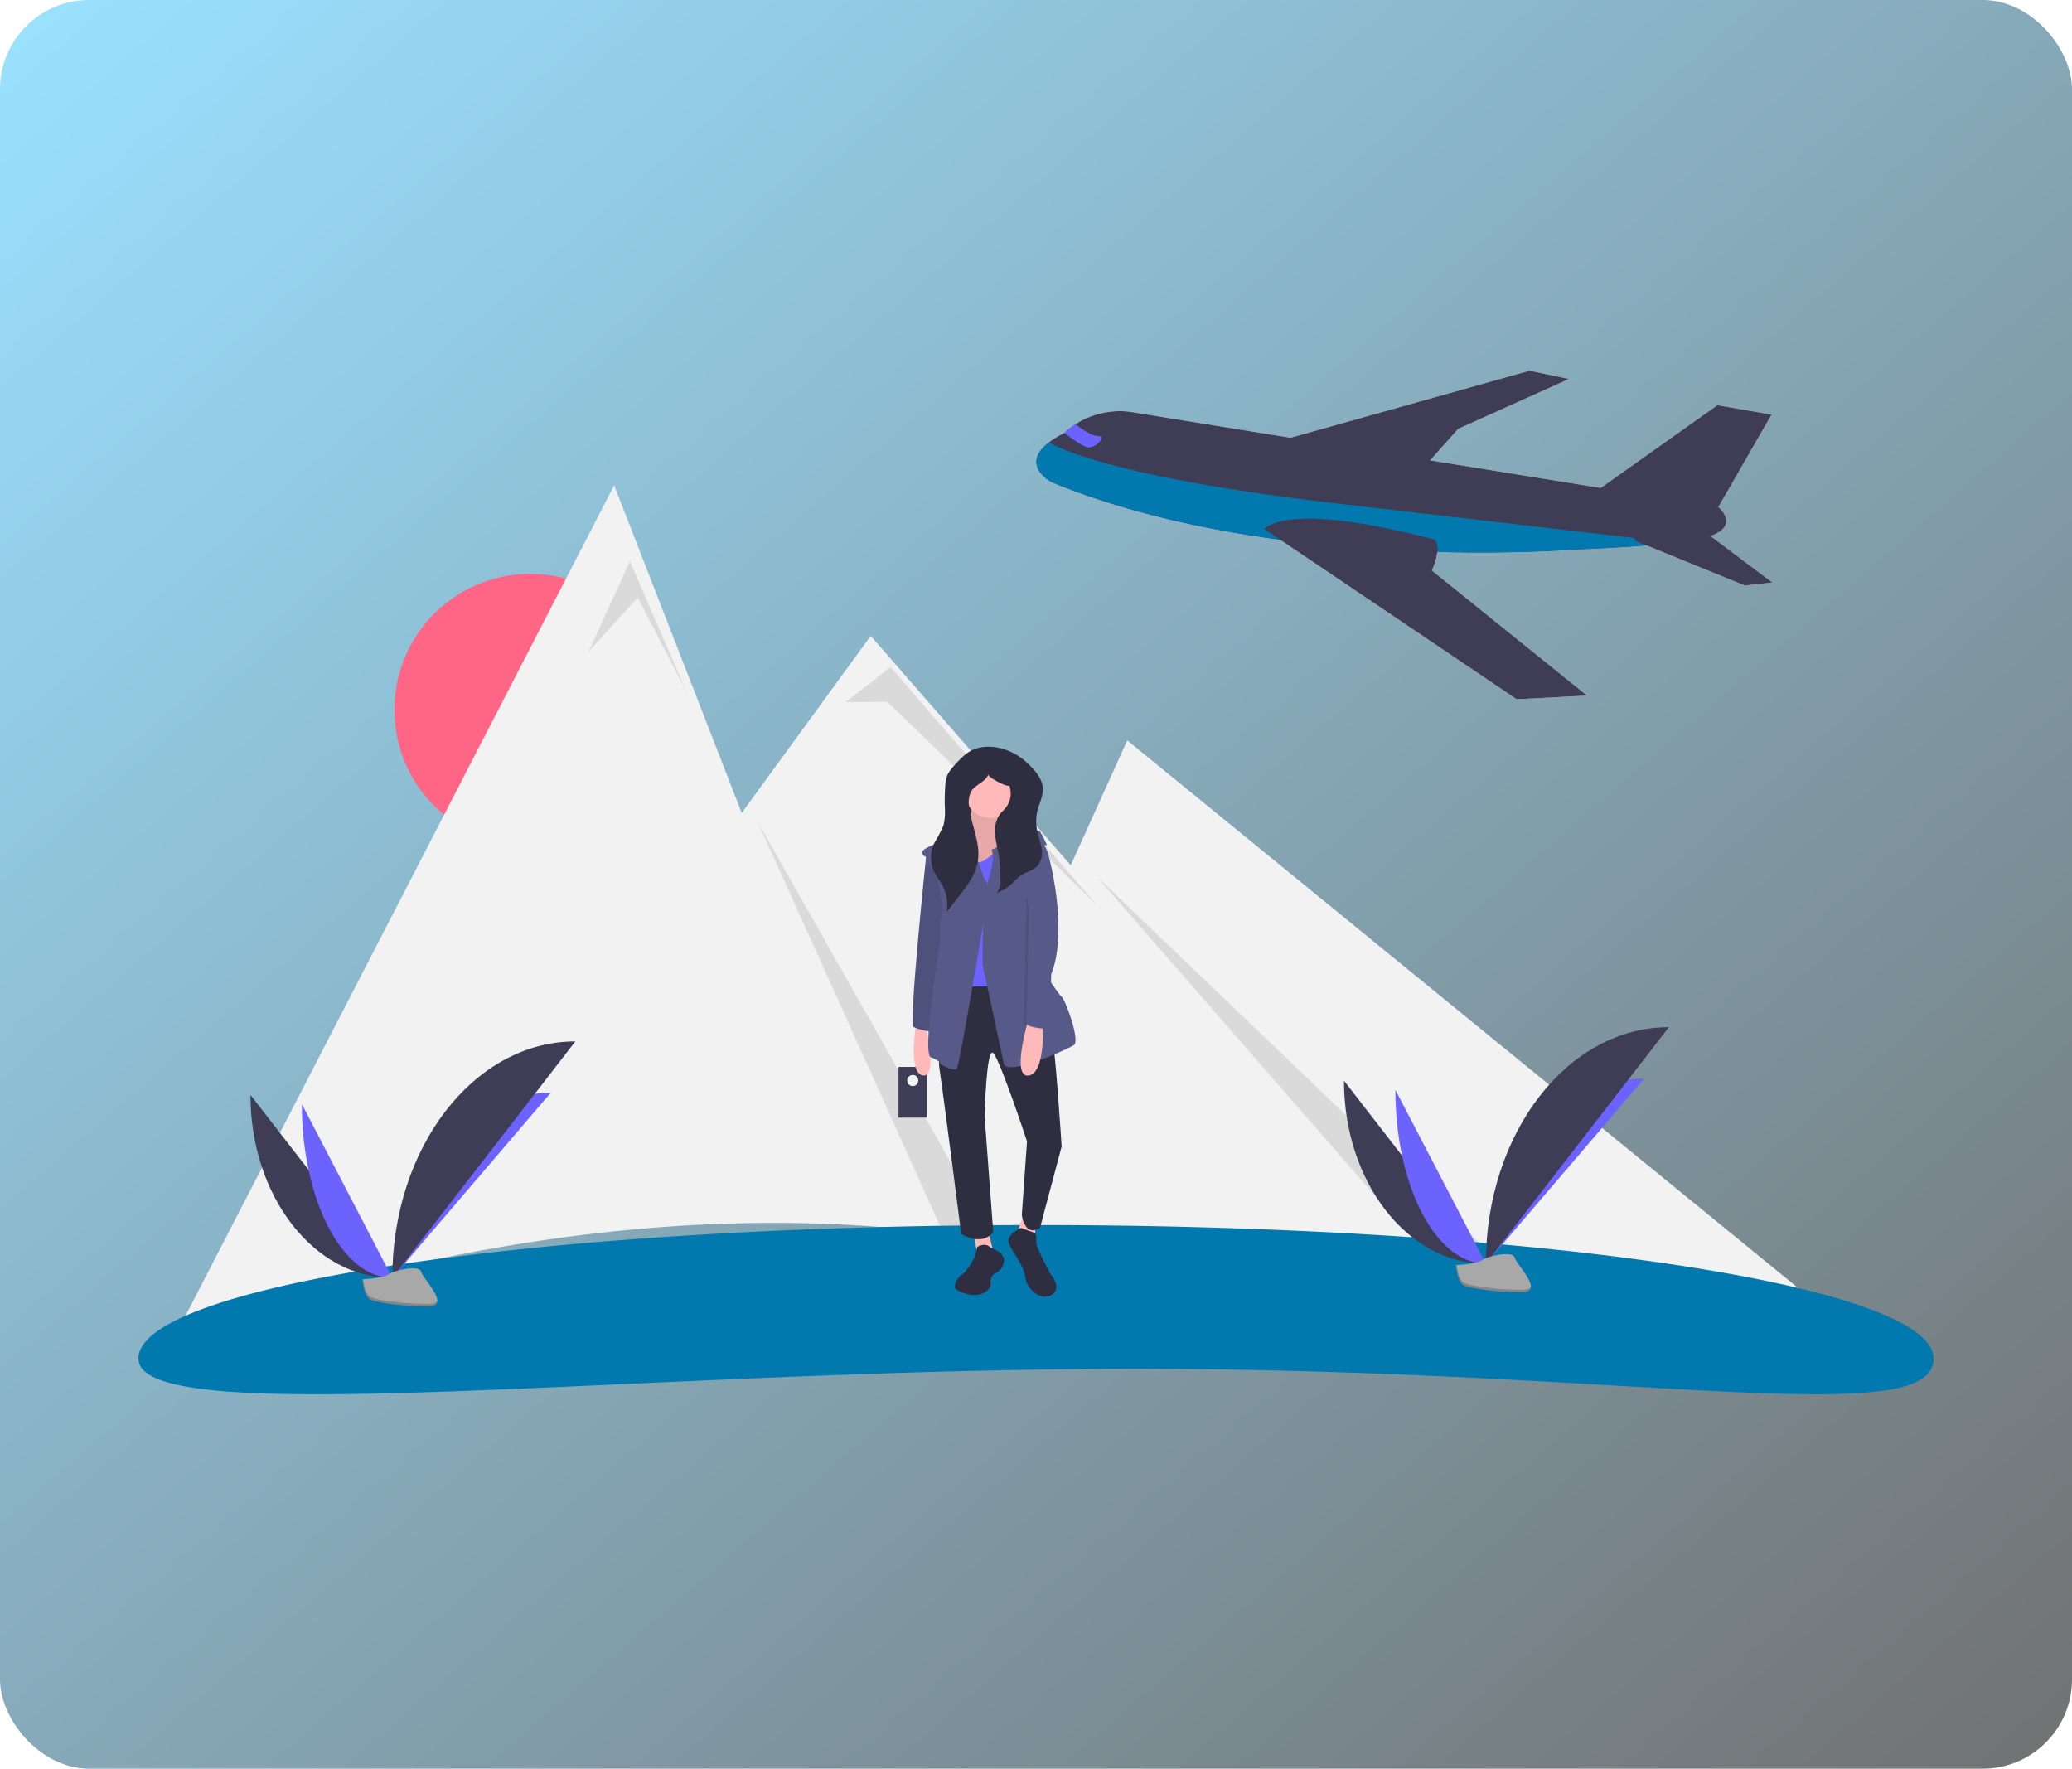 <svg xmlns="http://www.w3.org/2000/svg" xmlns:xlink="http://www.w3.org/1999/xlink" width="464" height="396" viewBox="0 0 464 396">
  <defs>
    <style>
      .cls-1 {
        fill: url(#linear-gradient);
      }

      .cls-2 {
        fill: #ff6584;
      }

      .cls-3 {
        fill: #f2f2f2;
      }

      .cls-4 {
        opacity: 0.1;
      }

      .cls-5 {
        fill: #0279ae;
      }

      .cls-6 {
        fill: #3f3d56;
      }

      .cls-7 {
        fill: #6c63ff;
      }

      .cls-8 {
        fill: #a8a8a8;
      }

      .cls-9 {
        opacity: 0.2;
      }

      .cls-10 {
        fill: #ffb9b9;
      }

      .cls-11 {
        fill: #575a89;
      }

      .cls-12 {
        fill: #2f2e41;
      }
    </style>
    <linearGradient id="linear-gradient" y1="0.031" x2="1" y2="1" gradientUnits="objectBoundingBox">
      <stop offset="0" stop-color="#9ae0ff"/>
      <stop offset="1" stop-color="#717171"/>
    </linearGradient>
  </defs>
  <g id="Group_363" data-name="Group 363" transform="translate(-960 -4165)">
    <rect id="Rectangle_54" data-name="Rectangle 54" class="cls-1" width="464" height="396" rx="20" transform="translate(960 4165)"/>
    <g id="Group_361" data-name="Group 361" transform="translate(991 4248)">
      <circle id="Ellipse_53" data-name="Ellipse 53" class="cls-2" cx="30.433" cy="30.433" r="30.433" transform="translate(57.327 45.481)"/>
      <path id="Path_441" data-name="Path 441" class="cls-3" d="M426.309,384.247a59.931,59.931,0,0,1-5.48,4.379,69.421,69.421,0,0,1-14.6,7.847c-21.45-.516-52.983-3.148-92.787-4.551q-4.453-1.522-9.11-3.3-6.161-2.348-12.677-5.16a234.3,234.3,0,0,0-54.91-15.891q-5.914-.975-11.8-1.672C142.1,356,65.7,385.107,56.853,388.627H56l5.442-10.541,92.6-179.361,21.656,55.6,6.911,17.748,19.049-26.139,9.836-13.5,44.792,51.353,12.66-27.959,87.651,71.53,4.889,3.987,4.947,4.039,1.576,1.287,46.86,38.242Z" transform="translate(-47.507 -173.061)"/>
      <path id="Path_442" data-name="Path 442" class="cls-4" d="M285,140.694l9.2-20.171,12.739,29.371-10.97-21.232Z" transform="translate(-184.146 -77.873)"/>
      <path id="Path_443" data-name="Path 443" class="cls-4" d="M479.722,510.17q-6.083-1-12.134-1.72L424.04,411.935Z" transform="translate(-285.308 -310.822)"/>
      <path id="Path_444" data-name="Path 444" class="cls-4" d="M447.411,195.389l10.117-7.866,46,53.081-46.711-45.3Z" transform="translate(-289.084 -121.164)"/>
      <path id="Path_445" data-name="Path 445" class="cls-4" d="M606.2,319.789l91.937,88.02-12.575,2.966Z" transform="translate(-391.68 -206.624)"/>
      <path id="Path_446" data-name="Path 446" class="cls-5" d="M434,696.627c0,6.854-11.664,8.415-33.25,7.895-22.064-.531-54.5-3.238-95.443-4.682-15.486-.545-32.192-.913-50.013-.913-111.01,0-223.294,14.215-223.294-2.3,0-3.893,5-7.608,14.091-11.02,26.965-10.114,89.947-17.52,165.4-18.713q5.149-.085,10.372-.124,5.531-.048,11.136-.046c30,0,58.463.977,84.031,2.728.081.007.159.014.241.018q3.079.212,6.1.439,3.3.249,6.522.513c.442.035.885.071,1.323.11.319.025.637.053.952.081.58.046,1.161.1,1.734.149a.336.336,0,0,1,.06,0l3.142.276c.11.011.219.021.329.028,30.238,2.742,55.229,6.639,72.208,11.278C425.174,686.591,434,691.454,434,696.627Z" transform="translate(-32 -475.448)"/>
      <path id="Path_447" data-name="Path 447" class="cls-6" d="M102.887,584.384c0,22.654,14.212,40.985,31.775,40.985" transform="translate(-77.802 -422.246)"/>
      <path id="Path_448" data-name="Path 448" class="cls-7" d="M192.678,624.529c0-22.908,15.859-41.445,35.458-41.445" transform="translate(-135.818 -421.406)"/>
      <path id="Path_449" data-name="Path 449" class="cls-7" d="M135.42,590.188c0,21.518,9.063,38.931,20.262,38.931" transform="translate(-98.822 -425.996)"/>
      <path id="Path_450" data-name="Path 450" class="cls-6" d="M192.678,603.509c0-29.272,18.331-52.958,40.985-52.958" transform="translate(-135.818 -400.385)"/>
      <path id="Path_451" data-name="Path 451" class="cls-8" d="M173.788,696.572s4.506-.139,5.864-1.106,6.932-2.122,7.269-.571,6.772,7.714,1.684,7.755-11.821-.792-13.176-1.618S173.788,696.572,173.788,696.572Z" transform="translate(-123.613 -493.16)"/>
      <path id="Path_452" data-name="Path 452" class="cls-9" d="M188.7,706.546c-5.087.041-11.821-.792-13.176-1.618-1.032-.629-1.444-2.885-1.581-3.926l-.15.006s.285,3.634,1.641,4.46,8.089,1.659,13.176,1.618c1.469-.012,1.976-.534,1.948-1.308C190.349,706.245,189.789,706.537,188.7,706.546Z" transform="translate(-123.613 -497.596)"/>
      <path id="Path_453" data-name="Path 453" class="cls-6" d="M794.887,575.384c0,22.654,14.212,40.985,31.775,40.985Z" transform="translate(-524.922 -416.431)"/>
      <path id="Path_454" data-name="Path 454" class="cls-7" d="M884.678,615.529c0-22.908,15.859-41.445,35.458-41.445Z" transform="translate(-582.938 -415.591)"/>
      <path id="Path_455" data-name="Path 455" class="cls-7" d="M827.42,581.188c0,21.518,9.063,38.931,20.262,38.931Z" transform="translate(-545.942 -420.181)"/>
      <path id="Path_456" data-name="Path 456" class="cls-6" d="M884.678,594.509c0-29.272,18.331-52.958,40.984-52.958Z" transform="translate(-582.938 -394.57)"/>
      <path id="Path_457" data-name="Path 457" class="cls-8" d="M865.788,687.572s4.506-.139,5.864-1.106,6.932-2.122,7.269-.571,6.772,7.714,1.684,7.755-11.821-.793-13.176-1.618S865.788,687.572,865.788,687.572Z" transform="translate(-570.733 -487.345)"/>
      <path id="Path_458" data-name="Path 458" class="cls-9" d="M880.7,697.545c-5.087.041-11.821-.792-13.176-1.618-1.032-.629-1.444-2.885-1.581-3.926l-.15.006s.285,3.634,1.641,4.46,8.089,1.659,13.176,1.618c1.468-.012,1.976-.534,1.948-1.308C882.349,697.245,881.789,697.537,880.7,697.545Z" transform="translate(-570.733 -491.78)"/>
      <rect id="Rectangle_55" data-name="Rectangle 55" class="cls-6" width="6.37" height="11.355" transform="translate(170.213 155.874)"/>
      <circle id="Ellipse_54" data-name="Ellipse 54" class="cls-3" cx="1.246" cy="1.246" r="1.246" transform="translate(172.152 157.674)"/>
      <path id="Path_459" data-name="Path 459" class="cls-10" d="M523.2,538.553s-1.939,11.244,1.551,11.632.388-12.02.388-12.02Z" transform="translate(-349.031 -392.383)"/>
      <path id="Path_460" data-name="Path 460" class="cls-11" d="M525.065,430.788s-4.071,38.58-2.908,39.161,4.265,1.357,4.847.775,2.908-24.427,2.908-24.427l-1.745-12.408Z" transform="translate(-348.568 -323.003)"/>
      <path id="Path_461" data-name="Path 461" class="cls-4" d="M525.065,430.788s-4.071,38.58-2.908,39.161,4.265,1.357,4.847.775,2.908-24.427,2.908-24.427l-1.745-12.408Z" transform="translate(-348.568 -323.003)"/>
      <rect id="Rectangle_56" data-name="Rectangle 56" class="cls-12" width="12.214" height="13.183" transform="translate(183.96 90.434)"/>
      <path id="Path_462" data-name="Path 462" class="cls-10" d="M552.7,398.465s-.388,8.53-3.1,9.112,2.52,10.469,2.52,10.469l8.142-.775,1.939-11.632s-4.459-.775-2.908-6.785Z" transform="translate(-365.932 -302.119)"/>
      <path id="Path_463" data-name="Path 463" class="cls-4" d="M552.7,398.465s-.388,8.53-3.1,9.112,2.52,10.469,2.52,10.469l8.142-.775,1.939-11.632s-4.459-.775-2.908-6.785Z" transform="translate(-365.932 -302.119)"/>
      <path id="Path_464" data-name="Path 464" class="cls-10" d="M528.888,546.413l.581,3.3,3.49-.775-.776-3.3Z" transform="translate(-341.729 -352.551)"/>
      <path id="Path_465" data-name="Path 465" class="cls-10" d="M557.991,533.585l-1.163,3.49,3.683,1.938.194-2.908Z" transform="translate(-359.781 -344.764)"/>
      <path id="Path_466" data-name="Path 466" class="cls-12" d="M542.415,511.161s-4.653,13.571-3.683,19.968,4.847,36.835,4.847,36.835,4.459,2.908,7.173-.388L548.813,541.6s.388-15.7,1.939-14.152,7.561,19.774,7.561,19.774L557.149,563.7s.582,5.041,4.071,2.908l4.847-18.224s-1.551-24.427-2.326-25.4-5.816-12.214-5.816-12.214Z" transform="translate(-359.327 -374.684)"/>
      <circle id="Ellipse_55" data-name="Ellipse 55" class="cls-10" cx="5.622" cy="5.622" r="5.622" transform="translate(185.124 88.882)"/>
      <path id="Path_467" data-name="Path 467" class="cls-7" d="M548.136,429.954s2.133,3.1,4.847.969,4.265-2.326,4.265-2.326l3.3,1.939-.776,7.561,1.163,20.938S546.779,460.2,546,458.647s.969-8.142.969-8.142l-2.52-14.152v-6.4Z" transform="translate(-363.11 -321.588)"/>
      <path id="Path_468" data-name="Path 468" class="cls-11" d="M541.976,428.475s-3.49-10.663-4.653-10.857-4.459,2.133-4.459,2.133-4.847,1.551-4.847,2.52.775.969.775.969l2.714,5.234s1.163,4.653.776,7.755a31.186,31.186,0,0,0-.194,5.622s-4.265,25.59-2.133,26.366,2.133,1.551,2.133,1.551,3.1,1.745,3.683.969,6.2-34.121,6.2-34.121S544.884,431,541.976,428.475Z" transform="translate(-352.49 -314.487)"/>
      <path id="Path_469" data-name="Path 469" class="cls-11" d="M567.472,427.65s1.745-4.071.775-6.785a2.44,2.44,0,0,0,1.357-.775c.388-.582,0-3.49.969-3.683s8.142,0,8.53.388a22.866,22.866,0,0,1,1.551,3.1h-.582l-4.265,6.979s2.133,13.183,1.745,15.316,5.622,11.05,6.4,11.632,4.265,9.887,2.714,10.857-15.122,7.173-15.7,4.071-4.653-21.713-4.653-21.713-.194-10.275.388-12.8A47.551,47.551,0,0,0,567.472,427.65Z" transform="translate(-377.211 -313.661)"/>
      <path id="Path_470" data-name="Path 470" class="cls-10" d="M592.1,535.266s-4.071,13.377,0,12.8,3.1-13.183,3.1-13.183Z" transform="translate(-392.725 -390.259)"/>
      <path id="Path_471" data-name="Path 471" class="cls-12" d="M556.547,679.934s3.214.918,2.985,2.984a3.438,3.438,0,0,1-2.066,2.755,2.075,2.075,0,0,0-.918,2.066c.23,1.378-1.837,3.444-5.28,2.525s-2.755-1.837-2.755-1.837a3.987,3.987,0,0,1,1.607-2.525c1.378-.918,2.985-4.133,2.985-4.362s.459-1.837.459-1.837S555.4,678.557,556.547,679.934Z" transform="translate(-365.695 -483.546)"/>
      <path id="Path_472" data-name="Path 472" class="cls-12" d="M585.31,668.553s-3.49,1.551-2.714,3.49,3.3,4.653,3.683,7.561,3.684,5.428,6.01,3.877-.388-4.653-.388-4.653-2.908-5.428-3.1-6.591.388-2.327-.776-2.714S585.31,668.553,585.31,668.553Z" transform="translate(-387.682 -476.63)"/>
      <path id="Path_473" data-name="Path 473" class="cls-4" d="M596.66,429.765s-.485-2.229.1-.872,4.847,17.836.969,27.723c0,0-.388,12.214-.776,12.214s-5.041-.194-4.847-1.551.582-23.264.582-24.621.679-10.178.679-10.178Z" transform="translate(-393.894 -321.496)"/>
      <path id="Path_474" data-name="Path 474" class="cls-11" d="M595.8,422.571a11.721,11.721,0,0,1,1.551,2.52c.582,1.357,4.847,17.836.969,27.723,0,0-.388,12.214-.776,12.214s-5.041-.194-4.847-1.551.582-23.264.582-24.621-1.163-10.469-1.163-10.469Z" transform="translate(-393.905 -317.694)"/>
      <path id="Path_475" data-name="Path 475" class="cls-12" d="M543.638,364.531c-2.034.636-3.553,2.3-4.968,3.891a8.242,8.242,0,0,0-1.387,1.9,7.644,7.644,0,0,0-.56,2.791q-.142,2.225-.091,4.456a12.8,12.8,0,0,1-.318,4.243,29.085,29.085,0,0,1-1.911,3.658,7.671,7.671,0,0,0-.3,6.381c.491,1.106,1.285,2.048,1.879,3.1a9.608,9.608,0,0,1,1.1,6.18l2.792-3.616c1.788-2.316,3.633-4.757,4.136-7.64.73-4.181-1.5-8.276-1.941-12.5a5.116,5.116,0,0,1,.585-3.426c.984-1.444,3.123-1.954,3.714-3.6.086.688,4.209,2.881,4.706,2.454a5.135,5.135,0,0,1-.779,4.959c-.4.5-.89.913-1.279,1.416a6.717,6.717,0,0,0-1.1,4.7c.142,1.642.615,3.236.865,4.866a36.145,36.145,0,0,1,.3,4.892,4.354,4.354,0,0,1-.807,3.2,9.7,9.7,0,0,0,3.49-2.139,17.391,17.391,0,0,1,1.74-1.65c1.249-.9,2.941-1.168,3.96-2.323a4.768,4.768,0,0,0,.841-3.9c-.214-1.358-.734-2.65-1-4a10.744,10.744,0,0,1,.27-5.161,15.993,15.993,0,0,0,1.035-3.654c.148-2.587-1.847-4.75-3.764-6.493C551.988,364.917,547.539,363.311,543.638,364.531Z" transform="translate(-356.061 -279.925)"/>
      <path id="Path_476" data-name="Path 476" class="cls-3" d="M751.372,179.54a42.053,42.053,0,0,1-8.229,1.573c-9.5,1.14-22.514,1.544-22.514,1.544s-66.891,5.548-117.028-15.086c0,0-7.293-3.824-.519-8.968a21.866,21.866,0,0,1,3.308-2.02s.028-.029.084-.081a18.4,18.4,0,0,1,14.806-4.684l131.673,21.3S757.766,177.179,751.372,179.54Z" transform="translate(-399.13 -142.607)"/>
      <path id="Path_477" data-name="Path 477" class="cls-3" d="M953.25,167.583l27.567-19.559,12.15,2.1-11.9,20.685S953.567,171.029,953.25,167.583Z" transform="translate(-627.244 -140.302)"/>
      <path id="Path_478" data-name="Path 478" class="cls-3" d="M725.129,15.4,780.038,0l8.851,1.849-24.8,11.158-7.753,8.673Z" transform="translate(-468.525)"/>
      <path id="Path_479" data-name="Path 479" class="cls-3" d="M743.146,193.913c-9.5,1.14-22.514,1.544-22.514,1.544s-66.891,5.548-117.028-15.086c0,0-7.293-3.824-.519-8.968l.023.094s10.818,7.312,62.507,13.417Z" transform="translate(-399.132 -155.407)"/>
      <path id="Path_480" data-name="Path 480" class="cls-3" d="M978.982,228.393l24.55,10.023,6.167-.685L995.014,226.7S977.254,222.908,978.982,228.393Z" transform="translate(-643.794 -190.311)"/>
      <path id="Path_481" data-name="Path 481" class="cls-3" d="M623.458,165.233c-1.172.02-3.856-1.945-5.524-3.266a17.533,17.533,0,0,1,2.485-1.916c1.345,1.032,3.739,2.7,5.069,2.644C627.41,162.609,625.222,165.2,623.458,165.233Z" transform="translate(-410.588 -148.073)"/>
      <path id="Path_482" data-name="Path 482" class="cls-3" d="M816.7,259.419l-15.761.824-44.312-29.881-8.226-5.547-4-2.7c7.5-6.337,38.082,2.4,38.082,2.4a2.7,2.7,0,0,1,.745,2.222,13.68,13.68,0,0,1-1.156,4.411c-.074.172-.119.268-.119.268Z" transform="translate(-492.3 -186.687)"/>
      <path id="Path_483" data-name="Path 483" class="cls-6" d="M751.372,179.54a42.053,42.053,0,0,1-8.229,1.573c-9.5,1.14-22.514,1.544-22.514,1.544s-66.891,5.548-117.028-15.086c0,0-7.293-3.824-.519-8.968a21.866,21.866,0,0,1,3.308-2.02s.028-.029.084-.081a18.4,18.4,0,0,1,14.806-4.684l131.673,21.3S757.766,177.179,751.372,179.54Z" transform="translate(-399.13 -142.607)"/>
      <path id="Path_484" data-name="Path 484" class="cls-6" d="M953.25,167.583l27.567-19.559,12.15,2.1-11.9,20.685S953.567,171.029,953.25,167.583Z" transform="translate(-627.244 -140.302)"/>
      <path id="Path_485" data-name="Path 485" class="cls-6" d="M725.129,15.4,780.038,0l8.851,1.849-24.8,11.158-7.753,8.673Z" transform="translate(-468.525)"/>
      <path id="Path_486" data-name="Path 486" class="cls-5" d="M743.146,193.913c-9.5,1.14-22.514,1.544-22.514,1.544s-66.891,5.548-117.028-15.086c0,0-7.293-3.824-.519-8.968l.023.094s10.818,7.312,62.507,13.417Z" transform="translate(-399.132 -155.407)"/>
      <path id="Path_487" data-name="Path 487" class="cls-6" d="M978.982,228.393l24.55,10.023,6.167-.685L995.014,226.7S977.254,222.908,978.982,228.393Z" transform="translate(-643.794 -190.311)"/>
      <path id="Path_488" data-name="Path 488" class="cls-7" d="M623.458,165.233c-1.172.02-3.856-1.945-5.524-3.266a17.533,17.533,0,0,1,2.485-1.916c1.345,1.032,3.739,2.7,5.069,2.644C627.41,162.609,625.222,165.2,623.458,165.233Z" transform="translate(-410.588 -148.073)"/>
      <path id="Path_489" data-name="Path 489" class="cls-6" d="M816.7,259.419l-15.761.824-44.312-29.881-8.226-5.547-4-2.7c7.5-6.337,38.082,2.4,38.082,2.4a2.7,2.7,0,0,1,.745,2.222,13.68,13.68,0,0,1-1.156,4.411c-.074.172-.119.268-.119.268Z" transform="translate(-492.3 -186.687)"/>
    </g>
  </g>
</svg>
